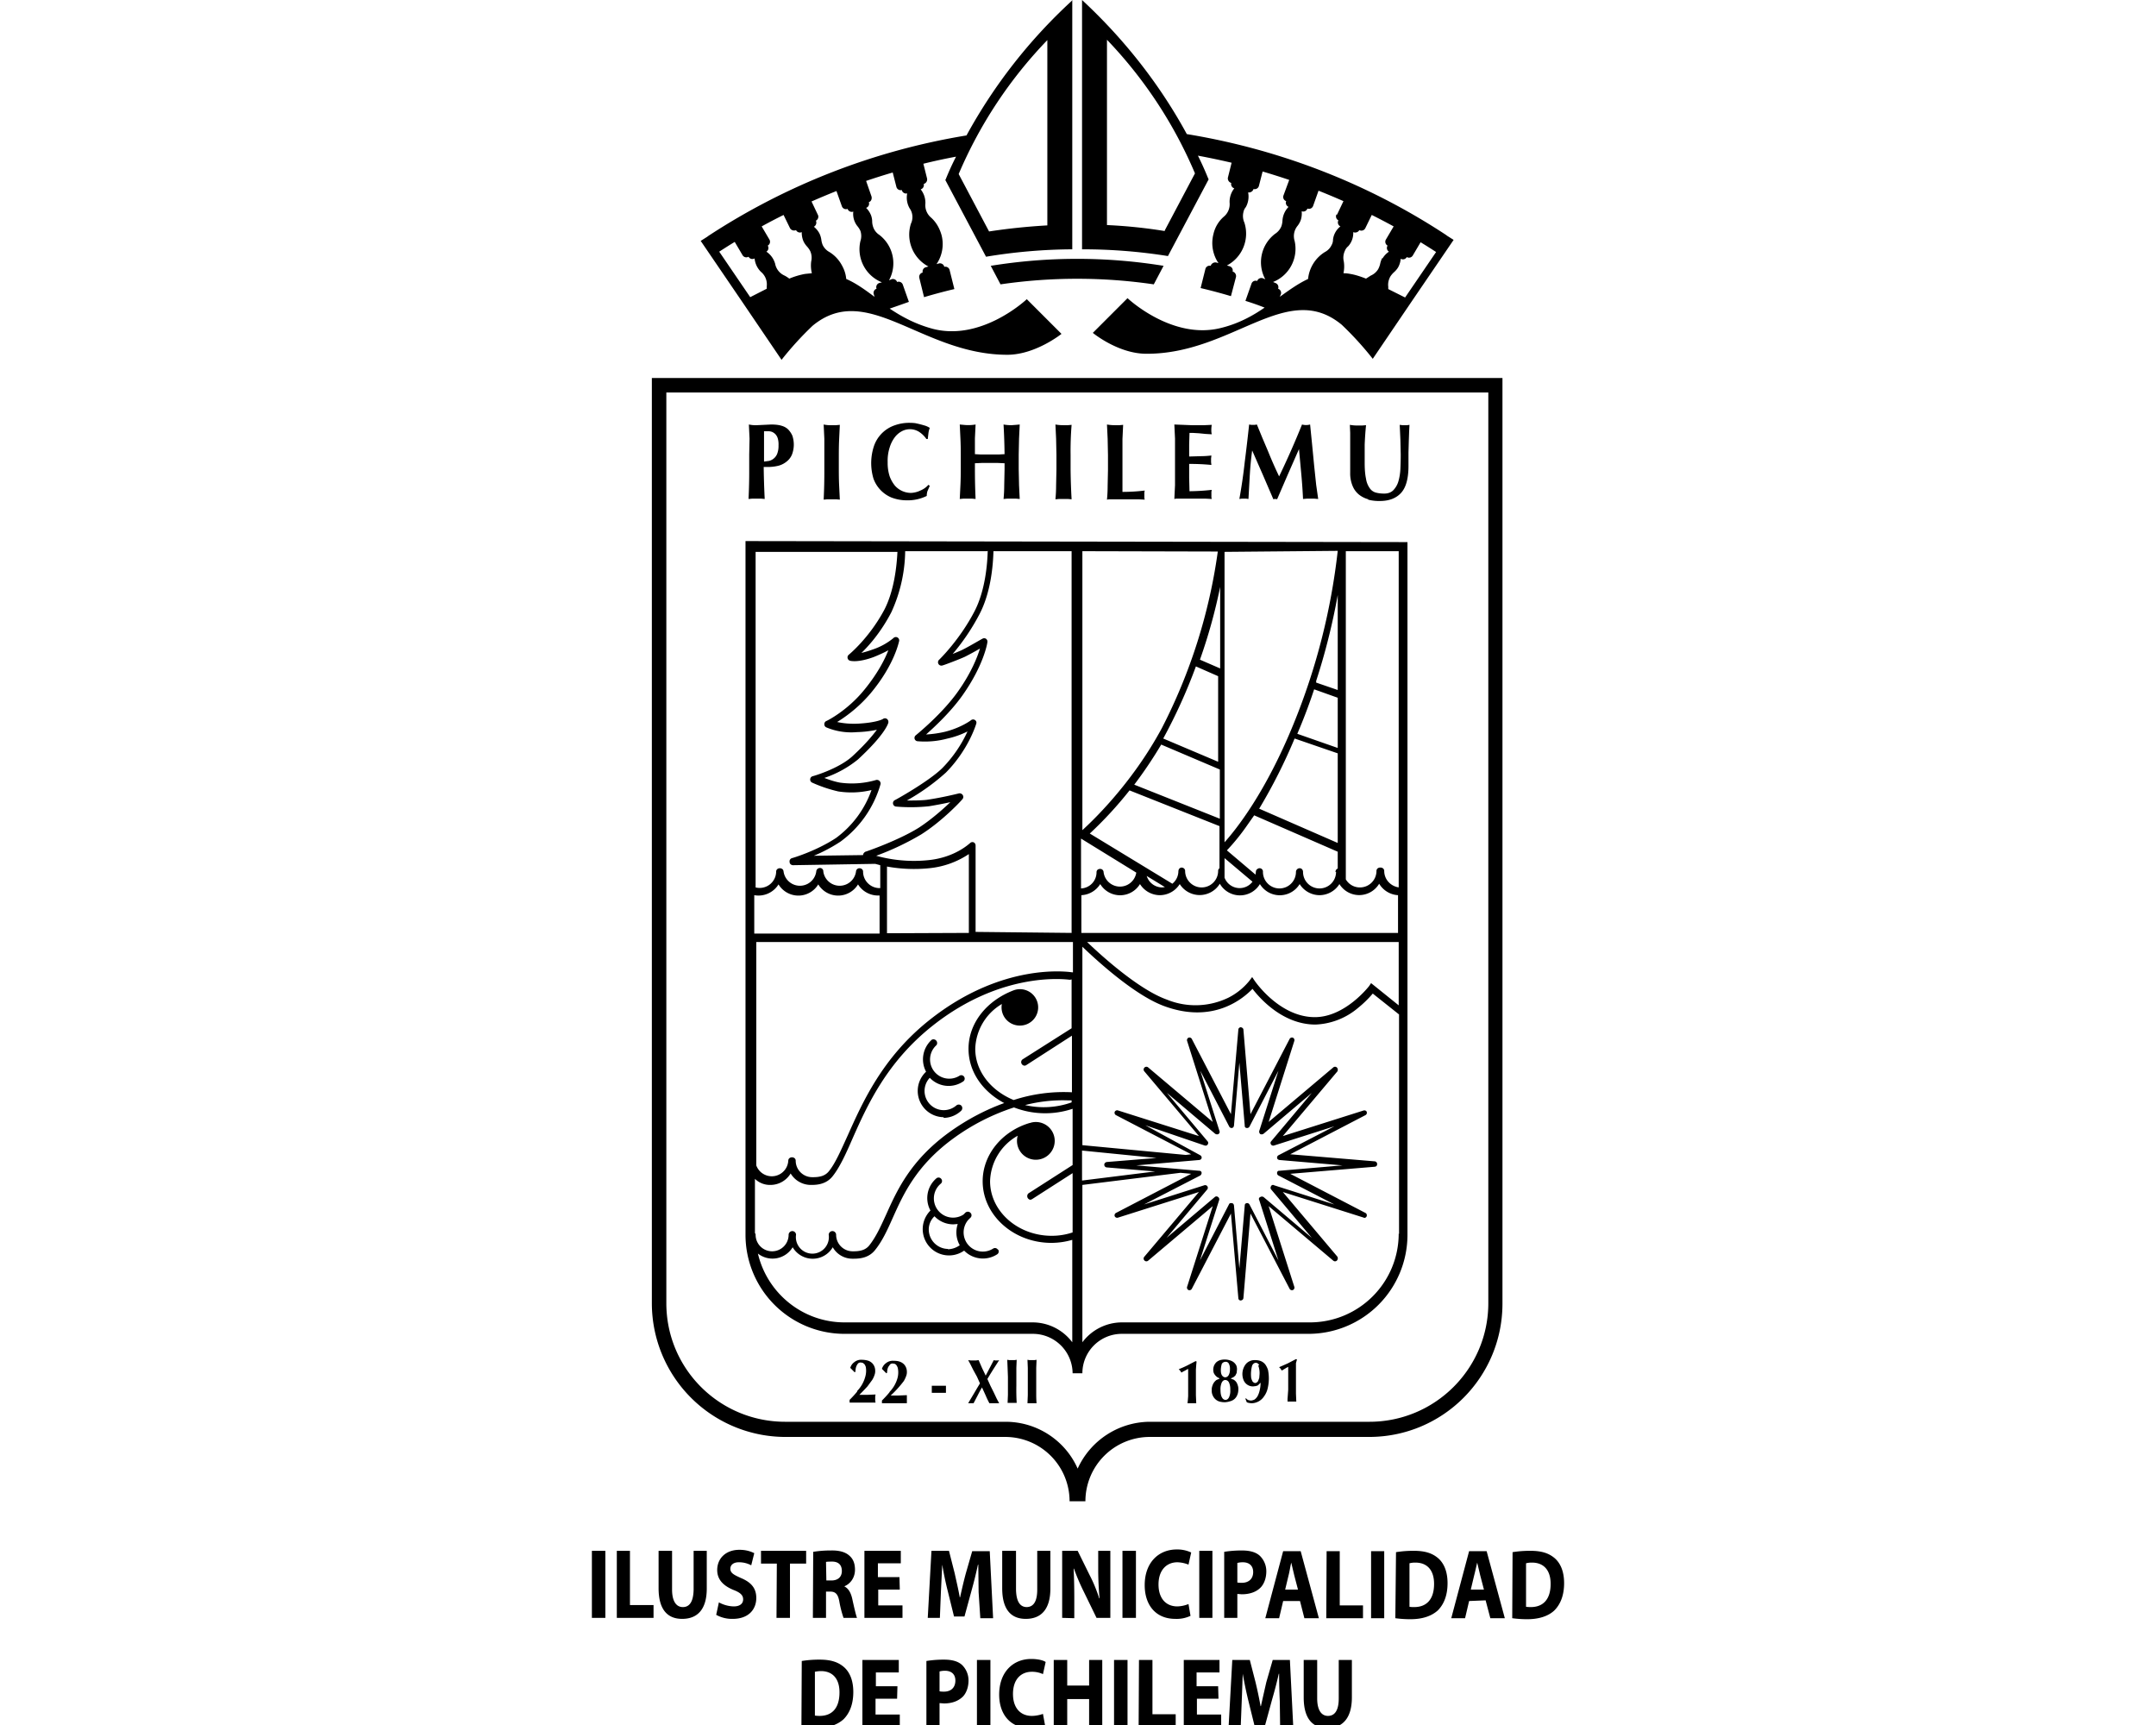 <svg fill="currentColor" xmlns="http://www.w3.org/2000/svg" viewBox="0 0 640 512"><path d="M321.2 0c12.4 11.5 23 24.9 31.1 39.8c28 4.6 54.1 14.9 76.9 29.9l.4 .3 1.9 1.2-12.4 18.2-11.6 17.1a96 96 0 0 0 -9.2-10.1c-16.3-13.5-32.4 8.7-58 8.6c-8.4 0-15.9-6.2-15.9-6.2l10.3-10.3s13.3 12.6 27.9 8.8c5.2-1.3 9.3-3.6 12.8-6q-2.8-1.1-5.7-2l1.8-5.1a1.3 1.3 0 0 1 1.7-.8 1.3 1.3 0 0 1 1.7-.8l.7 .3a10.6 10.6 0 0 1 2.9-13.5 4.8 4.8 0 0 0 1.9-2.3 6.4 6.4 0 0 0 .3-1.7 6.4 6.4 0 0 1 1.8-4 1.3 1.3 0 0 1 -.7-1.7 1.3 1.3 0 0 1 -.8-1.7l1.7-4.6a224 224 0 0 0 -7.9-2.5l-1.1 4.3a1.3 1.3 0 0 1 -1.6 .9 1.4 1.4 0 0 1 -1.6 1 6.4 6.4 0 0 1 -.7 4.4 3.2 3.2 0 0 0 -.7 1.5 4.8 4.8 0 0 0 .3 3.1 10.7 10.7 0 0 1 -5.2 12.7l.7 .2a1.3 1.3 0 0 1 1 1.6 1.4 1.4 0 0 1 1 1.6l-1.5 5.7a160 160 0 0 0 -9-2.4l1.4-5.6a1.3 1.3 0 0 1 1.6-1c.2-.7 .9-1.1 1.6-1l.7 .2a10.6 10.6 0 0 1 -1.5-8.6 9.6 9.6 0 0 1 3.1-5.2 4.8 4.8 0 0 0 1.7-4.2 6.4 6.4 0 0 1 .2-1.8 6.4 6.4 0 0 1 1.2-2.4 1.3 1.3 0 0 1 -.9-1.6 1.4 1.4 0 0 1 -1-1.6l1.1-4.4a224 224 0 0 0 -10-2.1q1.7 3.4 3.1 6.9l.1 .1-12.1 22.8A160 160 0 0 0 321.2 74zm95.9 88.3 9.2-13.5q-2.3-1.5-4.6-2.9l-2.3 3.9a1.3 1.3 0 0 1 -1.8 .5 1.3 1.3 0 0 1 -1.8 .5 6.4 6.4 0 0 1 -.8 2.6 6.4 6.4 0 0 1 -1.2 1.4 6.4 6.4 0 0 0 -1.1 1.3q-.8 1.5-.6 3v.7zm-6.7-11.6a6.4 6.4 0 0 1 1.9-2 1.3 1.3 0 0 1 -.4-1.8 1.3 1.3 0 0 1 -.5-1.8l2.3-3.9a192 192 0 0 0 -6.5-3.4l-1.9 3.9a1.3 1.3 0 0 1 -1.8 .6c-.3 .6-1.1 .9-1.8 .6a5.8 5.8 0 0 1 -1.5 4.2 3.2 3.2 0 0 0 -1 1.4 4.8 4.8 0 0 0 -.3 3.1 9.6 9.6 0 0 1 -.1 3.5q1 0 2 .2q1.9 .3 4.7 1.4l1.4-.9a4.8 4.8 0 0 0 2.2-1.9 6.4 6.4 0 0 0 .6-1.6 6.4 6.4 0 0 1 .6-1.7m-13.4-12.9 1.9-4a224 224 0 0 0 -7.4-3.1l-1.6 4.5a1.3 1.3 0 0 1 -1.7 .8 1.3 1.3 0 0 1 -1.7 .8 6.4 6.4 0 0 1 -.3 2.7 6.4 6.4 0 0 1 -.9 1.6 4.8 4.8 0 0 0 -.9 4.5 10.6 10.6 0 0 1 -6.4 12.2l.7 .3a1.3 1.3 0 0 1 .8 1.7 1.3 1.3 0 0 1 .8 1.7l-.3 .7c2.8-2 5.4-3.9 8.4-5.3a10.6 10.6 0 0 1 5-8 4.5 4.5 0 0 0 2-2.1 3.2 3.2 0 0 0 .4-1.6 5.8 5.8 0 0 1 2.2-3.9 1.3 1.3 0 0 1 -.6-1.8 1.3 1.3 0 0 1 -.6-1.7m-51 4.8 9-17 0-.1A131.2 131.2 0 0 0 328.6 11.8v55q8.8 .4 17.3 1.8M318.3 0v74a160 160 0 0 0 -25.6 2.2l-12.1-22.8 .1-.1q1.4-3.5 3.1-6.8a160 160 0 0 0 -9.7 2.1l1.1 4.4a1.4 1.4 0 0 1 -1 1.6 1.3 1.3 0 0 1 -.9 1.6 6.4 6.4 0 0 1 1.2 2.4 6.4 6.4 0 0 1 .2 1.8 4.8 4.8 0 0 0 1.7 4.2q2.2 2 3.1 5.2a10.6 10.6 0 0 1 -1.5 8.6l.7-.2c.7-.2 1.5 .3 1.6 1a1.3 1.3 0 0 1 1.6 1l1.4 5.6a160 160 0 0 0 -9 2.4l-1.4-5.7a1.3 1.3 0 0 1 1-1.6 1.3 1.3 0 0 1 1-1.6l.7-.2a10.7 10.7 0 0 1 -5.2-12.7 4.5 4.5 0 0 0 -.4-4.6 6.4 6.4 0 0 1 -.7-4.4 1.3 1.3 0 0 1 -1.6-1 1.3 1.3 0 0 1 -1.6-.9l-1.1-4.3a192 192 0 0 0 -7.9 2.5l1.6 4.6c.2 .7-.1 1.5-.8 1.7a1.3 1.3 0 0 1 -.8 1.7 6.4 6.4 0 0 1 1.5 2.3q.3 .9 .3 1.7q0 .8 .3 1.7a4.5 4.5 0 0 0 1.8 2.3 10.6 10.6 0 0 1 2.9 13.5l.7-.3a1.3 1.3 0 0 1 1.7 .8 1.3 1.3 0 0 1 1.7 .8l1.8 5.1q-2.8 1-5.7 2c3.6 2.4 7.6 4.6 12.8 6c14.6 3.8 27.9-8.8 27.9-8.8l10.3 10.3s-7.6 6.1-15.9 6.2c-25.5 .1-41.7-22.1-58-8.6a96 96 0 0 0 -9.2 10.1l-11.6-17.1-12.4-18.2 1.9-1.2 .4-.3a198.4 198.4 0 0 1 76.6-29.8c8.2-15 18.7-28.4 31.2-39.9M227.6 85.7v-.7a4.8 4.8 0 0 0 -1.7-4.3 6.4 6.4 0 0 1 -1.9-4 1.3 1.3 0 0 1 -1.8-.5 1.3 1.3 0 0 1 -1.8-.5l-2.3-3.9q-2.3 1.4-4.6 2.9l9.2 13.5zm11.4-4.4q1-.1 2-.2a9.6 9.6 0 0 1 -.2-3.5 4.8 4.8 0 0 0 -.3-3.1 6.4 6.4 0 0 0 -1-1.4 6.4 6.4 0 0 1 -1-1.5 6.4 6.4 0 0 1 -.5-2.7 1.3 1.3 0 0 1 -1.7-.6c-.7 .3-1.5 0-1.8-.6l-1.9-3.9a160 160 0 0 0 -6.5 3.4l2.3 3.9a1.3 1.3 0 0 1 -.5 1.8 1.3 1.3 0 0 1 -.4 1.8 6.4 6.4 0 0 1 2.6 3.6 4.8 4.8 0 0 0 2.8 3.5 9.6 9.6 0 0 1 1.4 .9 22.4 22.4 0 0 1 4.7-1.4m71.9-14.4v-55a131.2 131.2 0 0 0 -26.3 39.7l0 .1 9 17q8.5-1.3 17.3-1.8m-49.1 16.9a10.6 10.6 0 0 1 -6.4-12.2 4.8 4.8 0 0 0 0-3.1 6.4 6.4 0 0 0 -.9-1.4 5.8 5.8 0 0 1 -1.2-4.3 1.3 1.3 0 0 1 -1.7-.8 1.3 1.3 0 0 1 -1.7-.8l-1.6-4.5a224 224 0 0 0 -7.4 3.1l1.9 4c.3 .6 0 1.4-.6 1.7a1.4 1.4 0 0 1 -.6 1.8q1.1 .9 1.7 2.1a6.4 6.4 0 0 1 .5 1.7 6.4 6.4 0 0 0 .4 1.6q.7 1.4 2 2.1q2.6 1.6 4 4.5a9.6 9.6 0 0 1 1 3.5c3 1.3 5.7 3.3 8.4 5.3l-.2-.7a1.3 1.3 0 0 1 .8-1.7 1.3 1.3 0 0 1 .8-1.7zm-68.3 28.4H446v274.7c0 21.9-17.7 39.6-39.6 39.6h-65.1a19.1 19.1 0 0 0 -19.1 19.1h-4.7a19.1 19.1 0 0 0 -19.1-19.1H233.1a39.7 39.7 0 0 1 -39.6-39.6zm248.3 274.7V116.5H197.8v270.3c0 19.5 15.8 35.2 35.3 35.2h65.4c9.5 0 17.8 5.7 21.4 13.9a23.7 23.7 0 0 1 21.2-13.9h65.4c19.5 0 35.3-15.8 35.3-35.2m-187.3 26a9.6 9.6 0 0 0 2.3-4 6.4 6.4 0 0 0 .3-1.8 6.4 6.4 0 0 0 -.1-1.3 3.2 3.2 0 0 0 -.4-.8l-.5-.4-.6-.1q-.5 0-.8 .3a3.2 3.2 0 0 0 -.7 1.6l-.1 .9-.2 .1-.7-.7-.6-.6a3.2 3.2 0 0 1 1.2-1.7 3.2 3.2 0 0 1 2.3-.7 6.4 6.4 0 0 1 1.9 .3 3.2 3.2 0 0 1 1.2 .8 3.2 3.2 0 0 1 .6 1 3.2 3.2 0 0 1 .2 1.1 3.2 3.2 0 0 1 -.2 1.3 6.4 6.4 0 0 1 -.7 1.5l-1.4 1.9q-1 1.1-2.4 2.5l2.4 0 2.4-.1-.1 .6 0 .6 0 .6 .1 .6-1.9 0H254l-1.8 0v-.8q1.3-1.3 2.2-2.4m9.7 0a9.6 9.6 0 0 0 2.3-4 6.4 6.4 0 0 0 .1-3.1 3.2 3.2 0 0 0 -.4-.8 1.3 1.3 0 0 0 -.5-.4l-.6-.1q-.5 0-.8 .3l-.5 .7q-.2 .4-.3 .9l-.1 .9-.2 .1-.7-.7-.6-.6a3.2 3.2 0 0 1 1.2-1.7 3.2 3.2 0 0 1 2.3-.7q1.2 0 1.9 .3a3.2 3.2 0 0 1 1.2 .8 3.2 3.2 0 0 1 .6 1 3.2 3.2 0 0 1 .2 1.1 3.2 3.2 0 0 1 -.2 1.3 9.6 9.6 0 0 1 -.7 1.5 32 32 0 0 1 -3.9 4.3l2.4 0 2.4-.1 0 .6 0 .6 0 .6 0 .6-1.9 0h-3.7l-1.8 0v-.8q1.3-1.3 2.2-2.4m12.6-2h4.2v2.1h-4.2zm13.4-2.7-1.1-2-.9-1.8-.6-1.1 .8 .1 .8 0 .7 0 .8-.1 1 2.3 1.1 2.3 1.2-2.3 1.2-2.3 .4 .1 .4 0 .4 0 .4-.1-.7 1.1-.9 1.4-1 1.6-.9 1.5 .9 2 1 2 .9 1.9 .7 1.3-.7 0h-1.5l-.7 0q-.6-1.1-1.1-2.3l-1.1-2.4q-.7 1.2-1.3 2.4l-1.2 2.3-.8 0h-.4l-.4 0 .7-1.2 .9-1.5 1-1.7 .9-1.5zm9.1-2.6-.1-2.4 .6 .1 .8 0 .8 0 .6-.1-.1 2.4 0 2.8v2.5a64 64 0 0 0 .1 5.1l-.6 0h-1.5l-.6 0 .1-2.4 0-2.8v-2.5zm6 0-.1-2.4 .6 .1 .7 0 .8 0 .6-.1-.1 2.4 0 2.8v2.5l0 2.8q0 1.2 .1 2.4l-.6 0h-1.5l-.6 0 .1-2.4 0-2.8v-2.5zm50-.9-.1 1.4 0 1.5 0 1.5v2.6l0 2 .1 2.4-.6 0h-1.3l-.7 0 .1-.8 .1-1.3 0-1.4 0-1.5v-5.2l-.4 .2-.5 .3-.6 .3-.5 .3-.4-.6-.4-.4q1.3-.5 2.5-1.1l2.5-1.3 .3 .1zM222.5 130.2l-.2-4.2a9.6 9.6 0 0 0 2.4 .2l2.1-.1 2.1-.1q2 0 3.2 .4a4.5 4.5 0 0 1 1.8 1 6.4 6.4 0 0 1 1.3 1.9 8.3 8.3 0 0 1 -.1 5.6 5.1 5.1 0 0 1 -1.6 2.1 6.4 6.4 0 0 1 -2.3 1.2 12.8 12.8 0 0 1 -3 .4h-1.5a256 256 0 0 0 .3 9.5l-1.1-.1h-2.6l-1.1 .1a160 160 0 0 0 .2-8.8v-4.4zm8.4 0a3.2 3.2 0 0 0 -.7-1.3 3.2 3.2 0 0 0 -1-.7 3.2 3.2 0 0 0 -1.2-.2h-.9l-.3 0 0 4.5 0 4.5 1.5-.2a3.5 3.5 0 0 0 2.4-2.1 6.4 6.4 0 0 0 .4-2.5 6.4 6.4 0 0 0 -.2-2m13.8 0-.2-4.2a9.6 9.6 0 0 0 2.4 .2l1.3 0 1.1-.1-.2 4.2q-.1 2.1-.1 4.8v4.4q0 2.7 .1 4.7l.2 4.1-1.1-.1h-2.6l-1.1 .1a160 160 0 0 0 .2-8.8v-4.4zm30.6 15.6q-.2 .7-.2 1.4a12.8 12.8 0 0 1 -5.9 1.3 12.8 12.8 0 0 1 -4.5-.8 9.6 9.6 0 0 1 -5.4-5.6 16 16 0 0 1 .2-9.9 9.9 9.9 0 0 1 6.2-6 12.8 12.8 0 0 1 4.4-.7q.7 0 1.6 .1a32 32 0 0 1 3.1 .8 6.4 6.4 0 0 1 1.2 .6q-.3 .8-.4 1.6l-.2 1.7h-.4a7.7 7.7 0 0 0 -2.3-2.2 5.1 5.1 0 0 0 -5-.1 6.4 6.4 0 0 0 -2.1 1.8 9.6 9.6 0 0 0 -1.5 3 12.8 12.8 0 0 0 -.6 4.4 12.8 12.8 0 0 0 .6 4.2 9.6 9.6 0 0 0 1.6 2.8 6.4 6.4 0 0 0 4.7 2.1 6.4 6.4 0 0 0 1.4-.2 6.4 6.4 0 0 0 1.4-.5 6.4 6.4 0 0 0 2.4-1.7l.4 .3zm20.7-8.4-2.2 0-2.2 0-2.2 .1v1.8a192 192 0 0 0 .2 8.8l-1.1-.1H286l-1.1 .1q.1-2 .2-4.1q.1-2.1 .1-4.7v-4.4q0-2.7-.1-4.7l-.2-4.2 1.1 .1a12.8 12.8 0 0 0 3.6-.1l-.2 4.1 0 4.7 1.8 .1h5.2l1.8-.1a192 192 0 0 0 -.3-8.8 12.8 12.8 0 0 0 2.4 .2l1.3-.1 1.1-.1-.2 4.2-.1 4.7v4.4l.1 4.7q.1 2.1 .2 4.1l-1.1-.1h-2.6l-1.1 .1q.2-2 .2-4.1l.1-4.7v-1.8zm17.5-7.2-.2-4.2a12.8 12.8 0 0 0 2.4 .2l1.3 0 1.1-.1a96 96 0 0 0 -.3 8.9v4.4a192 192 0 0 0 .3 8.8l-1.1-.1h-2.6l-1.1 .1q.2-2 .2-4.1l.1-4.7v-4.4zm15.3 0-.2-4.2a12.8 12.8 0 0 0 2.4 .2l1.3 0 1.1-.1-.2 4.2 0 4.8v7.9l0 3q1.7 0 3.3-.1q1.7-.1 3.3-.3l-.1 .6v1.6l.1 .5-1.9-.1h-8.7l-.6 .1q.2-2 .2-4.1l.1-4.7v-4.4zm20 0-.2-4.2 5.1 .2 3.8 0 2.2-.1a9.6 9.6 0 0 0 -.1 2.2l.1 .6-1.8-.1-2-.2-1.7-.1-1.1 0-.1 3.5v3.5l3.4-.1q1.5 0 3.2-.2l-.1 .9v.6l0 .5 .1 .8a64 64 0 0 0 -6.6-.3l0 2v2.1l.1 4a64 64 0 0 0 6.6-.4l-.1 .6 0 .8 0 .8 .1 .5-1.9-.1h-8.7l-.5 .1 .2-4.1 0-4.7v-4.4zm22.2 10.7-.4 7.2-.7-.1h-1.3l-.7 .1q1-5.5 1.6-11q.7-5.5 1.3-11.1l.6 .1 .6 0 .5 0 .6-.1 1.6 3.9 1.7 4a128 128 0 0 0 3.3 7.5 256 256 0 0 0 6.8-15.4 4.5 4.5 0 0 0 2.4 0l.6 6 .6 6.2 .6 5.7 .6 4.2-1.2-.1H388l-1.2 .1a160 160 0 0 0 -.5-7.2l-.7-7.6-3.3 7.5-3.2 7.4-.3-.1h-.5l-.3 .1-3.1-7.2-3.2-7.3q-.5 3.7-.7 7.3m35.2 7.2a7.7 7.7 0 0 1 -2.8-1.4 6.4 6.4 0 0 1 -1.9-2.6 9.6 9.6 0 0 1 -.7-3.9l0-2.3 0-1.9v-7.6l-.1-2.4a12.8 12.8 0 0 0 2.4 .2l1.2 0 1.2-.1a96 96 0 0 0 -.4 5.8l0 5.4q0 2.9 .4 4.7a6.4 6.4 0 0 0 1.1 2.8 3.2 3.2 0 0 0 1.8 1.3q1.1 .3 2.5 .3q1.7 0 2.7-1a6.4 6.4 0 0 0 1.5-2.6 16 16 0 0 0 .6-3.7q.1-2.1 .1-4.3l-.1-4.4-.2-4.4 .8 .1 .7 0 .7 0 .7-.1-.1 1.9-.1 2.8-.1 3.5 0 4q0 5.6-2.2 8t-6.3 2.4a12.8 12.8 0 0 1 -3.5-.4m-35.7 267.2a3.2 3.2 0 0 0 1 .2 3.2 3.2 0 0 0 1-.3 3.2 3.2 0 0 0 .9-1 6.4 6.4 0 0 0 .6-1.6 9.6 9.6 0 0 0 .3-2.4q-.2 .2-.4 .4l-.4 .4-.6 .2-.8 .1a3 3 0 0 1 -2.9-2 4.8 4.8 0 0 1 .7-4.6 3.2 3.2 0 0 1 1.2-.9 3.2 3.2 0 0 1 1.6-.3q1 0 1.7 .3a3.2 3.2 0 0 1 1.3 1q.5 .7 .8 1.6a12.8 12.8 0 0 1 -.1 5.5 6.4 6.4 0 0 1 -1.1 2.4 4.5 4.5 0 0 1 -3.8 2l-.7-.1q-.4-.1-.6-.2l-.2-.5-.2-.5 .1-.2zm3.4-10.3q-.4-.7-1-.7q-.7 0-1.1 .8a9.6 9.6 0 0 0 -.3 3.6 3.2 3.2 0 0 0 .3 .9 1 1 0 0 0 .4 .5 1 1 0 0 0 .5 .2 1 1 0 0 0 .5-.2 1 1 0 0 0 .4-.5l.3-.8 .1-1.2a6.4 6.4 0 0 0 -.4-2.5m44.3-244.4v205.6a29.4 29.4 0 0 1 -29.4 29.4H333a11.7 11.7 0 0 0 -11.7 11.7h-2.9a11.8 11.8 0 0 0 -11.8-11.7H250.7a29.4 29.4 0 0 1 -29.4-29.4V160.6zm-96.9 88v14.8a4.8 4.8 0 0 0 4.6-4.8c0-.6 .4-1 1.1-1q.5 0 .8 .4a1 1 0 0 1 .2 .6 4.9 4.9 0 0 0 9.7 .1zm35.4 94a.8 .8 0 0 1 .4 .8q-.1 .5-.7 .6l-18.7 1.6 18.7 1.6q.6 0 .7 .6a1 1 0 0 1 -.4 .8l-16.7 8.6 17.9-5.7c.3-.1 .7 0 .9 .3a.8 .8 0 0 1 0 .9l-12.1 14.4 14.3-12.1q.5-.4 1 0a.8 .8 0 0 1 .3 .9l-5.7 17.9 8.6-16.6a.6 .6 0 0 1 .7-.4l.2 0q.5 .1 .6 .7l1.6 18.7 1.6-18.7q0-.6 .6-.7a.8 .8 0 0 1 .8 .4l8.6 16.6-5.7-17.9a.6 .6 0 0 1 .3-.9q.5-.3 1 0l14.3 12.1-12.1-14.4a.8 .8 0 0 1 0-.9 .6 .6 0 0 1 .9-.3l17.9 5.7-16.6-8.6a.8 .8 0 0 1 -.4-.8 .6 .6 0 0 1 .7-.6l18.7-1.6-18.7-1.6q-.6-.1-.7-.6a.8 .8 0 0 1 .4-.8l16.6-8.6-17.9 5.7a.8 .8 0 0 1 -.9-.3q-.3-.5 0-.9l12.1-14.4-14.3 12.1a1 1 0 0 1 -1 .1q-.4-.4-.3-.9l5.7-17.9-8.6 16.6a.8 .8 0 0 1 -.8 .4 .6 .6 0 0 1 -.6-.7l-1.6-18.7-1.6 18.7q-.1 .6-.6 .7a.8 .8 0 0 1 -.8-.4l-8.6-16.6 5.7 17.9q.2 .5-.3 .9a1 1 0 0 1 -1-.1l-14.3-12.1 12.1 14.4q.3 .4 0 .9c-.2 .3-.5 .4-.9 .3L340 334zm40.1-84.1 .1-.4a1 1 0 0 1 .6-.6v-5l-24.8-10.8-1.9 2.7a64 64 0 0 1 -6.2 7.7l8.5 7.2 .1-.8q0-.6 .5-.9a1 1 0 0 1 1.6 .9c0 2.7 2.2 4.9 4.9 4.9a4.9 4.9 0 0 0 4.9-4.9c0-.6 .5-1.1 1.1-1.1s1 .5 1 1.1a4.9 4.9 0 0 0 4.9 4.9 4.9 4.9 0 0 0 4.9-4.9m-78.5 68.4v-.6h-1.2a44.8 44.8 0 0 0 -12.6 1.4 24.6 24.6 0 0 0 13.8-.8m-56.8-63.6v-6.8l-1.5-.4-24.4 .4c-.5 0-1-.4-1-.9a1 1 0 0 1 .7-1.2c.1 0 7.2-2.1 13.1-6a30.1 30.1 0 0 0 10.5-14.2 25.6 25.6 0 0 1 -9.9 .4 41.6 41.6 0 0 1 -7.7-2.6 1 1 0 0 1 -.6-1 1 1 0 0 1 .7-.9c.1 0 7.8-2.2 11.9-6c3.9-3.6 6-6.2 7.2-7.8a32 32 0 0 1 -5.9 .7 19.2 19.2 0 0 1 -9.1-1.4 1 1 0 0 1 -.6-1 1 1 0 0 1 .6-.9c.1 0 6.2-3 11.3-9.3c4-4.9 6.1-9.1 7.1-11.7q-1.6 .9-4.3 2c-4.6 1.7-6.8 1.2-7.1 1.1a1 1 0 0 1 -.7-.8 1 1 0 0 1 .4-1c.1-.1 6-4.9 10.5-13.3c3-5.8 3.7-13.2 3.9-17.2H224.3v99.6a4.9 4.9 0 0 0 6.1-4.7c0-.6 .5-1 1.1-1q.5 0 .9 .4a1.3 1.3 0 0 1 .2 .6 4.9 4.9 0 0 0 9.7 0 1.1 1.1 0 0 1 1.5-1 1 1 0 0 1 .6 1 4.9 4.9 0 0 0 9.7 0q0-.2 .1-.4a1 1 0 0 1 .9-.6c.6 0 1.1 .4 1.1 1c0 2.7 2.2 4.9 4.9 4.9zm153.7 13.3v-11.2a7 7 0 0 1 -5.6-3.4 6.9 6.9 0 0 1 -11.8 .1 7 7 0 0 1 -5.9 3.3 7 7 0 0 1 -5.9-3.3 6.9 6.9 0 0 1 -11.8 0 6.9 6.9 0 0 1 -11.9-.1 7 7 0 0 1 -11.9 .1 7 7 0 0 1 -5.9 3.3 7 7 0 0 1 -5.9-3.3 6.9 6.9 0 0 1 -11.8 0 7 7 0 0 1 -5.6 3.3v11.2zm-51.5-22.2v5.8a4.8 4.8 0 0 0 4.5 3.1 4.8 4.8 0 0 0 3.8-1.9zm0-90.9V250c3.4-3.8 12.2-14.7 20.6-35.4a192 192 0 0 0 13-51.1zm-45.4 113.1V163.6h-23.2c-.1 3.9-.7 12.2-4.2 18.8a64 64 0 0 1 -7.9 11.7c1-.4 1.9-.8 2.4-1c1.6-.7 6.3-3.5 6.4-3.5a1 1 0 0 1 1.1 0q.5 .4 .4 1c0 .3-1.1 6.9-7.4 15.8c-3.4 4.8-8.1 9.2-10.8 11.6a32 32 0 0 0 5.6-.8c4.8-1.2 7.7-3.4 7.7-3.4a1 1 0 0 1 1.2-.1q.6 .4 .4 1.1c-.1 .3-2.3 7.7-9 14.5a64 64 0 0 1 -11.6 8.3c1.9 0 4.1 0 5.9-.2c4.8-.7 9.5-1.9 9.5-1.9a1.1 1.1 0 0 1 1.2 .5 1 1 0 0 1 -.1 1.2c-.2 .3-5.8 6.4-12.3 10.5a80 80 0 0 1 -13.3 6.3c3.2 .9 8.8 2 15.5 1.3c8-.8 12.2-5 12.3-5a1 1 0 0 1 1.1-.3q.6 .3 .6 1v25.6zm-30.5 0v-23.4a25.6 25.6 0 0 1 -11.8 4.2 44.8 44.8 0 0 1 -12.5-.5v19.8zm30.5 28.3v-14.5q-.3 .1-.6 .1c-.3 0-19.6-3-40.6 13.6c-13.8 10.9-19.6 24-23.9 33.7c-2 4.6-3.8 8.5-5.9 11.1c-1.8 2.2-4.3 2.5-6.2 2.5l-.3 0a7 7 0 0 1 -5.9-3.4 7 7 0 0 1 -6 3.4 6.4 6.4 0 0 1 -4.6-1.8V366q.2 .2 .2 .5a4.9 4.9 0 0 0 9.8 0c0-.6 .5-1.1 1.1-1.1c.6 0 1.1 .5 1.1 1.1a4.9 4.9 0 1 0 9.7 0c0-.6 .5-1.1 1.1-1.1s1.1 .5 1.1 1.1c0 2.7 2.2 4.9 4.9 4.9l.3 0c2.2 0 3.6-.5 4.6-1.7c2-2.5 3.4-5.6 5-9.1c3.2-7.1 7.1-16 18.6-24.4c5.8-4.2 11.5-7 16.5-8.8c-6.4-3.4-10.6-9.3-10.6-16.1c0-7.7 5.5-14.4 13.5-17.4a5.4 5.4 0 1 1 1.7 10.5 5.4 5.4 0 0 1 -5.3-6.4 16 16 0 0 0 -7.9 13.3c0 6.6 4.6 12.4 11.4 15.2a48 48 0 0 1 17.3-2.3v-16.8l-13.5 8.7a1 1 0 0 1 -.5 .2 1 1 0 0 1 -.9-.5 1 1 0 0 1 .3-1.4zm-37.9 26.4a7.8 7.8 0 0 1 -5.3-13.5 7.8 7.8 0 0 1 1.7-9.5 1.1 1.1 0 0 1 1.4 1.6 5.7 5.7 0 0 0 6.8 9.1 1 1 0 0 1 1.4 .3 1 1 0 0 1 -.3 1.4 7.7 7.7 0 0 1 -9.9-1.1 5.7 5.7 0 0 0 7.9 8.2 1.1 1.1 0 0 1 1.5 .1 1.1 1.1 0 0 1 -.1 1.5 7.7 7.7 0 0 1 -5.3 2.1m-18.9-54.7v-11.3l-.5 0a7 7 0 0 1 -5.9-3.3 6.9 6.9 0 0 1 -11.8 0 6.9 6.9 0 0 1 -11.8 0 7 7 0 0 1 -7.2 3.2v11.4zm124-59.3 12 4.2v-14.9l-7-2.5a160 160 0 0 1 -4.2 11.3zm5.6-15.2 6.4 2.2V176.6a192 192 0 0 1 -6.4 25.5m-17.2 37.8 23.6 10.3v-26.6l-12.8-4.4A160 160 0 0 1 373.8 240m-52.6 101.5v8.9l21.7-2.7-14.4-1.2a.8 .8 0 0 1 -.7-.8c0-.4 .3-.7 .7-.8l14.8-1.2zm24.1-122.3 16.3 6.9v-25.4l-6.6-2.9a160 160 0 0 1 -9.7 21.4m69.9 44.2V163.6h-15.7V261a4.8 4.8 0 0 0 4.2 2.4 4.9 4.9 0 0 0 4.9-4.9c0-.6 .5-1 1.1-1h.1c.6 0 1.1 .4 1.1 1c0 2.6 2 4.6 4.4 4.9m-94-99.8v82.8c2.4-2.2 14.5-13.4 23.6-30.3a163.2 163.2 0 0 0 16.6-52.4zm94 202.7V301.1l-7.8-6.2a32 32 0 0 1 -4.3 4.2 20.8 20.8 0 0 1 -12.7 5c-9.6 0-16.4-7.6-18.7-10.6c-2.8 2.9-11.6 10.4-26 5.2c-8.7-3.1-19.8-13.2-24.5-17.7v58.9l30.7 2.9 1.6-.2-22.3-11.6a.8 .8 0 0 1 -.4-1 .8 .8 0 0 1 1-.4l24 7.6-16.2-19.2a.8 .8 0 0 1 0-1.1 .8 .8 0 0 1 1.1-.1l19.2 16.2-7.6-24a.8 .8 0 0 1 .4-1 .8 .8 0 0 1 1 .4l11.6 22.3 2.2-25.1c0-.4 .4-.7 .7-.7s.8 .3 .8 .7l2.1 25.1 11.6-22.3a.8 .8 0 0 1 1-.4 .8 .8 0 0 1 .4 1l-7.6 24 19.2-16.2a.8 .8 0 0 1 1.1 .1 1 1 0 0 1 .1 1.1l-16.2 19.2 24-7.6c.4-.1 .8 .1 .9 .4a.8 .8 0 0 1 -.4 1l-22.3 11.6 25.1 2.1a.8 .8 0 0 1 .7 .8q0 .7-.7 .8l-25.1 2.1 22.3 11.6c.4 .2 .5 .6 .4 1c-.2 .4-.6 .6-.9 .4l-24-7.6 16.2 19.2a1 1 0 0 1 -.1 1.1 .8 .8 0 0 1 -1.1 .1l-19.2-16.2 7.6 23.9a.8 .8 0 0 1 -.4 1 .8 .8 0 0 1 -1-.4l-11.6-22.3-2.1 25.1q-.1 .6-.8 .7a.7 .7 0 0 1 -.7-.7l-2.2-25.1-11.6 22.3a.8 .8 0 0 1 -1 .4 .8 .8 0 0 1 -.4-1l7.6-23.9-19.2 16.2a.8 .8 0 0 1 -1.1-.1 .8 .8 0 0 1 0-1.1l16.2-19.2-24 7.6a.8 .8 0 0 1 -1-.4 .8 .8 0 0 1 .4-1l22.3-11.6-3.2-.3-29.1 3.6v46.7a14.7 14.7 0 0 1 11.7-5.9h55.8c14.6 0 26.4-11.8 26.4-26.4m-190.3 5.6c2.6 11.9 13.2 20.8 25.8 20.8h55.8c4.8 0 9.1 2.3 11.8 5.9V368a22.4 22.4 0 0 1 -6.2 .9c-11.2 0-20.4-8.2-20.4-18.3c0-7.9 5.8-14.9 14-17.3l.1 0 .3-.1a5.6 5.6 0 1 1 -4 3.9 16 16 0 0 0 -8.2 13.5c0 8.9 8.2 16.2 18.3 16.2q3.2 0 6.2-1v-17.6l-12 7.7a1.3 1.3 0 0 1 -.6 .2 1.1 1.1 0 0 1 -.5-1.9l13.1-8.4v-16.7a25.6 25.6 0 0 1 -17.4-.4 64 64 0 0 0 -18 9.2c-11.1 8.1-14.9 16.7-18 23.6c-1.6 3.6-3.1 6.9-5.3 9.6c-1.8 2.2-4.3 2.5-6.3 2.5l-.3 0a6.7 6.7 0 0 1 -5.9-3.4 6.9 6.9 0 0 1 -11.9 0 7 7 0 0 1 -10.4 1.8m71.4-1.1a1 1 0 0 1 -.3 1.4 7.8 7.8 0 0 1 -9.8-1.1 7.8 7.8 0 0 1 -10-11.9 7.7 7.7 0 0 1 1.7-9.5 1 1 0 0 1 1.5 .1 1 1 0 0 1 -.1 1.4 5.7 5.7 0 0 0 6.7 9.2l.6-.6a1.1 1.1 0 0 1 1.5 .1 1 1 0 0 1 -.1 1.5l-.4 .4q-.1 .1-.2 .2a5.7 5.7 0 0 0 7.4 8.5 1 1 0 0 1 1.4 .3m-14.8-.1a6.4 6.4 0 0 0 3.5-1.2 7.7 7.7 0 0 1 -1-3.8q0-1.3 .4-2.5l-1.3 .1a7.7 7.7 0 0 1 -5.6-2.4 5.4 5.4 0 0 0 -1.7 4 5.8 5.8 0 0 0 5.7 5.7m133.8-72.3v-18.8h-92.5c4.6 4.4 15.5 14.2 23.7 17.1a22.4 22.4 0 0 0 18.3-.6 19.2 19.2 0 0 0 6.1-4.9l.9-1.2 .8 1.2c.1 .1 7.3 10.7 17.8 10.7c9 0 16-9.1 16.1-9.2l.6-.9zM293 163.6h-24.3a44.8 44.8 0 0 1 -4.1 18.1c-3 5.8-6.6 9.9-8.9 12.1a32 32 0 0 0 3.3-1 19.2 19.2 0 0 0 6.2-3.4 1 1 0 0 1 1.2-.2 1 1 0 0 1 .5 1.1c-.1 .3-1.4 7-8.4 15.4a41.6 41.6 0 0 1 -10 8.6c1.4 .3 3.4 .6 6 .5c5.9-.3 7.6-1.4 7.6-1.4a1 1 0 0 1 1.2 0q.5 .4 .4 1.1c-.1 .4-1.1 3.6-9 10.9a32 32 0 0 1 -10 5.5c1.3 .5 3 1.1 4.7 1.4a25.6 25.6 0 0 0 10.7-.8 1.1 1.1 0 0 1 1.3 1.2 32 32 0 0 1 -11.9 17.1 48 48 0 0 1 -7.9 4.2l14.6-.2c0-.4 .3-.8 .7-1c.1 0 9.7-3.3 15.8-7.1c3.7-2.4 7.2-5.5 9.4-7.6a128 128 0 0 1 -6.3 1.2 51.2 51.2 0 0 1 -9.8 .1 1 1 0 0 1 -.9-.8 1 1 0 0 1 .5-1.1c.1 0 10.2-5.6 14.2-9.6a38.4 38.4 0 0 0 7.4-10.8 25.6 25.6 0 0 1 -5.9 2.1 25.6 25.6 0 0 1 -9 .8 1 1 0 0 1 -.8-.7 1 1 0 0 1 .4-1.1c.1-.1 7.8-6.3 12.5-13c3.9-5.5 5.7-10.1 6.5-12.7a96 96 0 0 1 -4.4 2.4c-1.7 .8-6.5 2.6-6.7 2.6a1 1 0 0 1 -1.2-.4 1 1 0 0 1 .2-1.3c.1-.1 6.1-5.9 10.5-14.4c3.2-6.2 3.8-14.1 3.9-17.9m25.3 125.1v-9h-94v66.3a4.9 4.9 0 0 0 9.5-1.4c0-.6 .5-1 1.1-1s1.1 .4 1.1 1c0 2.7 2.2 4.9 4.9 4.9l.3 0c2.2 0 3.6-.5 4.6-1.7c1.9-2.3 3.6-6.2 5.6-10.6c4.4-9.8 10.3-23.3 24.5-34.5c21.8-17.2 41.4-14.1 42.2-14zm32.2-31.1c.6 0 1.1 .4 1.1 1c0 2.7 2.2 4.9 4.9 4.9a4.9 4.9 0 0 0 4.9-4.9q0-.5 .4-.8v-12.5l-26.7-10.6a115.2 115.2 0 0 1 -11.8 12.8l24.5 14.9a4.8 4.8 0 0 0 1.8-3.8l.1-.4a1 1 0 0 1 1-.6m-14.2-24.6 25.4 10.1v-14.6l-17.4-7.4a128 128 0 0 1 -8 11.9m9.1 30.4-5.4-3.3c.6 2 2.5 3.4 4.6 3.4zm10.4-67.5 6 2.6v-24.2a160 160 0 0 1 -6 21.6m5.2 213a3.2 3.2 0 0 1 -1.1-1.3 3.2 3.2 0 0 1 .1-2.2 3.2 3.2 0 0 1 .7-1 3.2 3.2 0 0 1 1.1-.6 5.1 5.1 0 0 1 3 .1 3.2 3.2 0 0 1 1.1 .6 3.2 3.2 0 0 1 .7 .9 3.2 3.2 0 0 1 .2 1.1l-.1 1.1-.4 .8-.6 .5-.7 .3v.1l.8 .3a3.2 3.2 0 0 1 .7 .6 3.2 3.2 0 0 1 .5 1 3.2 3.2 0 0 1 .2 1.2q0 1-.3 1.7a3.2 3.2 0 0 1 -.8 1.2 3.2 3.2 0 0 1 -1.3 .7 6.4 6.4 0 0 1 -1.6 .3 6.4 6.4 0 0 1 -1.6-.2 3.2 3.2 0 0 1 -2-1.8 3.2 3.2 0 0 1 -.3-1.6 3.2 3.2 0 0 1 .2-1.3 3.2 3.2 0 0 1 .5-1 3.2 3.2 0 0 1 .7-.7l.9-.4v-.1zm3.4 1.5q-.4-.7-1.1-.7q-.6 0-1 .7a4.8 4.8 0 0 0 -.4 2.2q0 1.5 .4 2.2q.4 .8 1.1 .8q.6 0 1-.7a4.5 4.5 0 0 0 .4-2.3 4.8 4.8 0 0 0 -.4-2.2m0-5.5a1 1 0 0 0 -1-.6 1.3 1.3 0 0 0 -1.1 .6 6.4 6.4 0 0 0 -.3 1.9q0 1.1 .4 1.6t.9 .5q.6 0 1-.6a3.2 3.2 0 0 0 .4-1.7 3.2 3.2 0 0 0 -.3-1.7m19.9-.2 0 1.4 0 1.5 0 1.5v2.6l0 2 .1 2.4-.7 0h-1.3l-.6 0 0-.8 .1-1.3 .1-1.4v-6.8l-.4 .2-.5 .3-.5 .3-.5 .3-.4-.6-.4-.4 2.5-1.1 2.5-1.3 .3 .1zM345.4 78.9l-2.9 5.5a156.8 156.8 0 0 0 -45.5 0l-2.9-5.5a160 160 0 0 1 51.3 0M175.7 460.3h4v19.9h-4zm7.4 0h3.9v16.1h7v3.8h-10.9zm16.4 0v11.5c0 3.4 1.2 5.2 3.2 5.2q3.1 0 3.2-5.2v-11.5h3.9v11.2c0 6.1-2.7 9-7.3 9c-4.4 0-7-2.8-7-9.1v-11.1zm13.9 15.3a9.6 9.6 0 0 0 4.4 1.2c1.8 0 2.8-.8 2.8-2.1c0-1.2-.8-2-2.9-2.8c-2.9-1.2-4.8-3-4.8-5.9c0-3.4 2.5-6 6.6-6c2 0 3.4 .5 4.4 1l-.9 3.6a7.7 7.7 0 0 0 -3.7-.9c-1.7 0-2.5 .9-2.5 1.9c0 1.3 1 1.8 3.2 2.8c3.1 1.3 4.5 3.1 4.5 5.9c0 3.3-2.2 6.2-7 6.2a9.6 9.6 0 0 1 -4.9-1.2zm17.2-11.5h-4.7v-3.8h13.4v3.8h-4.8v16.1h-4zm10.8-3.5a32 32 0 0 1 5.2-.4q3.8-.1 5.6 1.6q1.6 1.4 1.6 4.1c0 2.6-1.6 4.3-3.1 4.9v.1c1.2 .6 1.9 1.9 2.3 3.7c.5 2.3 1.1 4.9 1.4 5.6h-4a32 32 0 0 1 -1.2-4.6c-.4-2.5-1.2-3.2-2.8-3.2h-1.2v7.8h-3.9zm3.9 8.5h1.5c2 0 3.1-1.1 3.1-2.8c0-1.9-1.1-2.8-2.9-2.8q-1.4 0-1.8 .1zm21.8 2.7h-6.4v4.7h7.2v3.7H256.6v-19.9h10.8v3.7h-6.8v4.1h6.4zm23.4 .8-.1-8.2h-.1a128 128 0 0 1 -1.9 7.7l-2.1 7.7h-3.1l-1.9-7.7a96 96 0 0 1 -1.6-7.7l-.4 8.2-.3 7.6h-3.6l1.1-19.9h5.2l1.7 6.7c.5 2.3 1.1 4.8 1.5 7.1h.1c.5-2.3 1.1-4.9 1.7-7.1l1.9-6.6h5.2l1 19.9h-3.8zm11.1-12.3v11.5q.1 5.1 3.1 5.2q3.2 0 3.2-5.2v-11.5h3.9v11.2c0 6.1-2.7 9-7.3 9c-4.4 0-7-2.8-7-9.1v-11.1zm13.7 19.9v-19.9h4.6l3.6 7.3c1.1 2.1 2.1 4.6 2.8 6.8h.1a96 96 0 0 1 -.4-8.3v-5.8h3.6v19.9h-4.1l-3.7-7.6a64 64 0 0 1 -3-7l-.1 0q.2 3.9 .2 8.7v6zm17.9-19.9h4v19.9h-4zm20.2 19.3a9.6 9.6 0 0 1 -4.5 .9c-6 0-9.1-4.3-9.1-10c0-6.8 4.2-10.6 9.5-10.6a9.6 9.6 0 0 1 4.3 .9l-.8 3.6a9.6 9.6 0 0 0 -3.3-.7c-3.1 0-5.6 2.2-5.6 6.6c0 4 2.1 6.5 5.6 6.5a9.6 9.6 0 0 0 3.3-.7zm2.6-19.3h3.9v19.9h-3.9zm7.4 .3a32 32 0 0 1 5.3-.4q3.6 0 5.3 1.6a6.4 6.4 0 0 1 1.9 4.6c0 1.9-.6 3.6-1.6 4.7c-1.3 1.4-3.3 2.1-5.7 2.1l-1.3-.1v7.1h-3.9zm3.9 9.1q.4 .1 1.3 .1c2.1 0 3.4-1.2 3.4-3.2c0-1.8-1.1-2.9-3.1-2.9a6.4 6.4 0 0 0 -1.6 .2zm13.6 5.5-1.2 5.1h-4.1l5.3-19.9h5.2l5.4 19.9h-4.3l-1.3-5.1zm4.4-3.4-1.1-4.2-.9-3.8c-.3 1.2-.5 2.7-.8 3.8l-1 4.2zm8.5-11.4h3.9v16.1h6.9v3.8h-10.9zm13.2 0h3.9v19.9h-3.9zm7.4 .3a32 32 0 0 1 5.3-.4c3.3 0 5.4 .7 7.1 2.1c1.8 1.5 2.9 4 2.9 7.5c0 3.8-1.2 6.4-2.9 8.1c-1.9 1.7-4.6 2.6-8.1 2.6a32 32 0 0 1 -4.5-.3zm4 16.2c.4 .1 .9 .1 1.4 .1c3.6 0 5.9-2.2 5.9-6.9c0-4.1-2.1-6.3-5.5-6.3a6.4 6.4 0 0 0 -1.8 .2zm17.7-1.7-1.2 5.1h-4.1l5.3-19.9h5.2l5.4 19.9h-4.3L441 475zm4.4-3.4-1.1-4.2-.9-3.8c-.3 1.2-.6 2.7-.9 3.8l-1 4.2zm8.5-11.1a32 32 0 0 1 5.3-.4c3.3 0 5.4 .7 7.1 2.1c1.8 1.5 2.9 4 2.9 7.5c0 3.8-1.2 6.4-2.9 8.1c-1.8 1.7-4.6 2.6-8 2.6a32 32 0 0 1 -4.5-.3zm4 16.2q.5 .1 1.4 .1c3.6 0 5.9-2.2 5.9-6.9c0-4.1-2.1-6.3-5.5-6.3a6.4 6.4 0 0 0 -1.8 .2zM238 493a32 32 0 0 1 5.3-.4c3.3 0 5.4 .7 7.1 2.1c1.8 1.5 2.9 4 2.9 7.5c0 3.8-1.2 6.4-2.9 8.1c-1.9 1.7-4.6 2.6-8.1 2.6a32 32 0 0 1 -4.4-.3zm3.9 16.2q.6 .1 1.4 .1c3.6 0 5.9-2.2 5.9-7c0-4.1-2.1-6.3-5.5-6.3a9.6 9.6 0 0 0 -1.8 .2zm24.4-5h-6.4v4.7h7.2v3.7H256v-19.9h10.8v3.7h-6.8v4.1h6.4zM275 493a32 32 0 0 1 5.3-.4q3.6 0 5.3 1.6a6.4 6.4 0 0 1 1.9 4.6c0 1.9-.6 3.6-1.6 4.7q-2.1 2.1-5.7 2.1l-1.3-.1v7.1H275zm3.9 9q.4 .1 1.3 .1c2.1 0 3.4-1.2 3.4-3.3c0-1.8-1.1-2.9-3.1-2.9a6.4 6.4 0 0 0 -1.6 .2zm11.1-9.3h4v19.9h-4zm20.2 19.3a9.6 9.6 0 0 1 -4.5 .9c-6 0-9.1-4.3-9.1-9.9c0-6.8 4.2-10.6 9.5-10.6c2 0 3.6 .4 4.3 .9l-.8 3.6a7.7 7.7 0 0 0 -3.3-.7c-3.1 0-5.6 2.1-5.6 6.6c0 4 2.1 6.5 5.6 6.5c1.2 0 2.5-.3 3.3-.6zm6.6-19.3v7.6h6.5v-7.6h3.9v19.9h-3.9v-8.3h-6.5v8.3h-4v-19.9zm13.9 0h4v19.9h-4zm7.4 0h4v16.1h6.9v3.8H338zm23.6 11.5h-6.4v4.7h7.2v3.7h-11.1v-19.9H362v3.7h-6.8v4.1h6.4zm18.2 .8c-.1-2.4-.2-5.3-.2-8.2h-.1a128 128 0 0 1 -2 7.7l-2.1 7.7h-3.1l-1.9-7.7a128 128 0 0 1 -1.6-7.7c-.1 2.7-.2 5.8-.3 8.2l-.3 7.6h-3.6l1.1-19.9h5.2l1.7 6.6a128 128 0 0 1 1.5 7.1h.1c.5-2.3 1.1-4.9 1.6-7.1l1.9-6.6h5.1l1 19.9h-3.9zm11.1-12.3v11.4c0 3.4 1.2 5.2 3.2 5.2c2 0 3.2-1.6 3.2-5.2v-11.4h3.9v11.1c0 6.1-2.7 9.1-7.3 9.1c-4.4 0-7-2.8-7-9.1v-11.1z"/></svg>